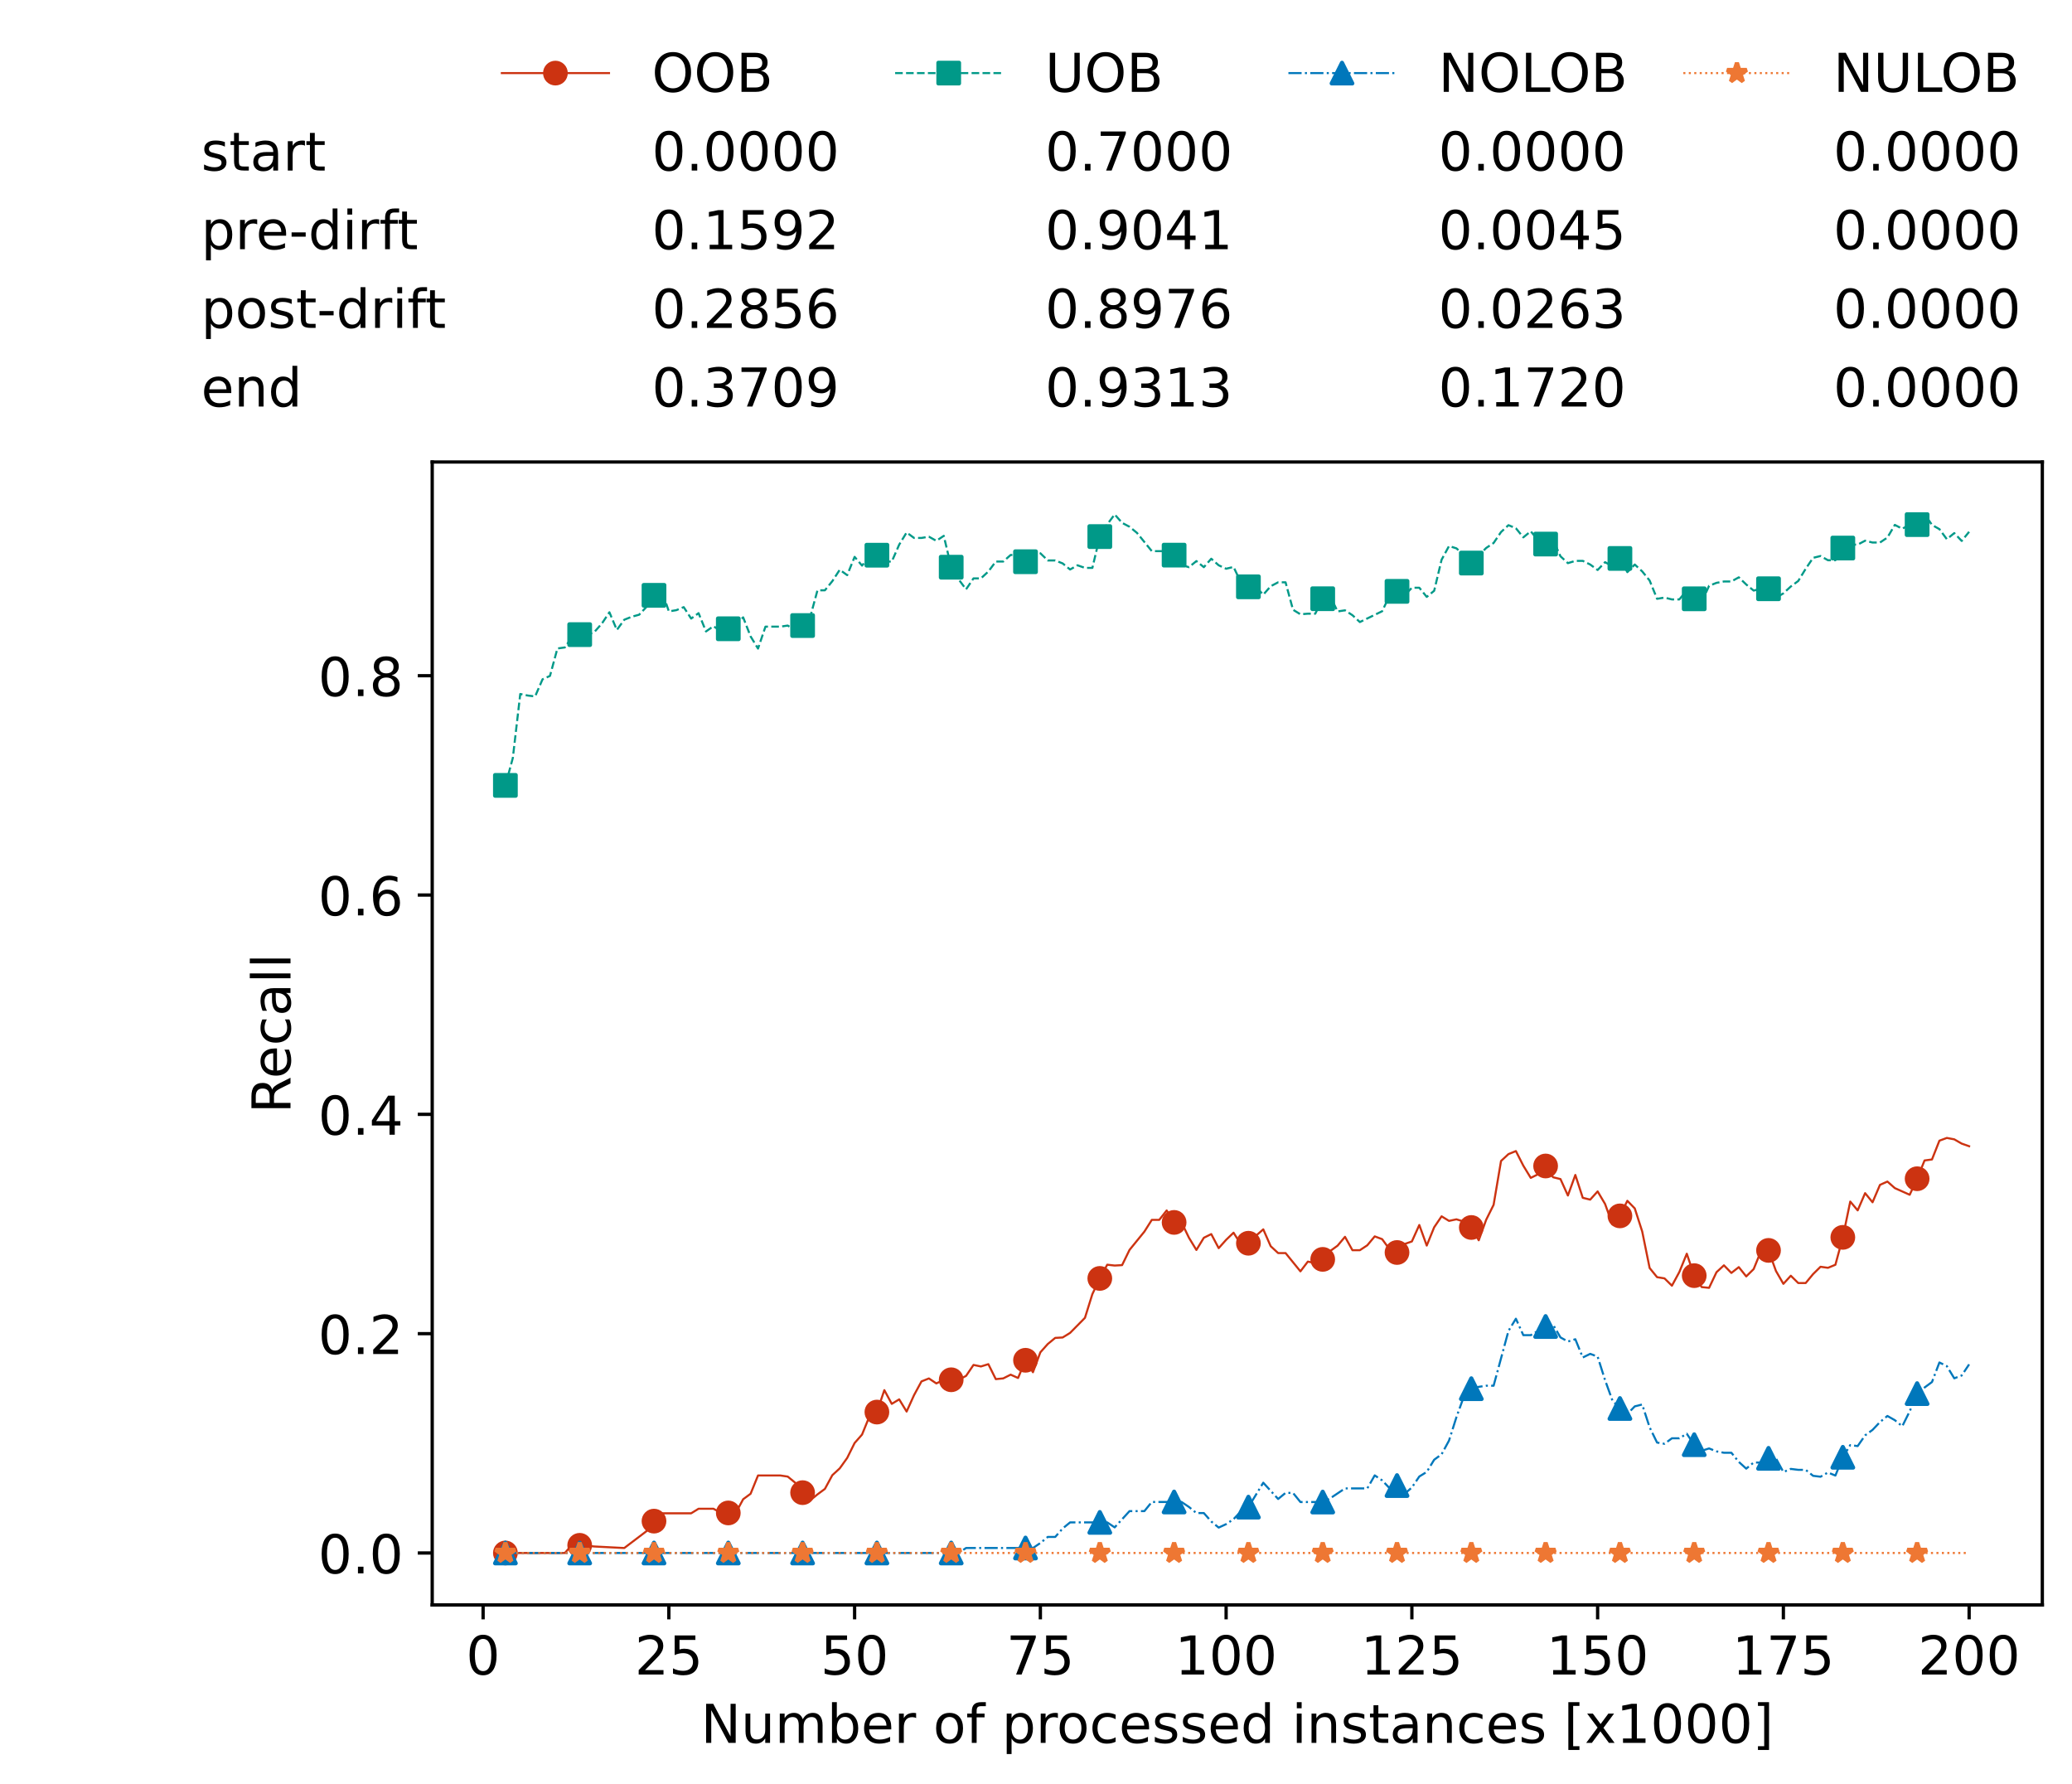 <?xml version="1.0" encoding="utf-8" standalone="no"?>
<!DOCTYPE svg PUBLIC "-//W3C//DTD SVG 1.1//EN"
  "http://www.w3.org/Graphics/SVG/1.1/DTD/svg11.dtd">
<!-- Created with matplotlib (https://matplotlib.org/) -->
<svg height="432.615pt" version="1.1" viewBox="0 0 502.65 432.615" width="502.65pt" xmlns="http://www.w3.org/2000/svg" xmlns:xlink="http://www.w3.org/1999/xlink">
 <defs>
  <style type="text/css">*{stroke-linecap:butt;stroke-linejoin:round;}</style>
 </defs>
 <g id="figure_1">
  <g id="patch_1">
   <path d="M 0 432.615 
L 502.65 432.615 
L 502.65 0 
L 0 0 
z
" style="fill:#ffffff;"/>
  </g>
  <g id="axes_1">
   <g id="patch_2">
    <path d="M 104.85 389.252 
L 495.45 389.252 
L 495.45 112.052 
L 104.85 112.052 
z
" style="fill:#ffffff;"/>
   </g>
   <g id="matplotlib.axis_1">
    <g id="xtick_1">
     <g id="line2d_1">
      <defs>
       <path d="M 0 0 
L 0 3.5 
" id="m5daba8af3d" style="stroke:#000000;stroke-width:0.8;"/>
      </defs>
      <g>
       <use style="stroke:#000000;stroke-width:0.8;" x="117.197" xlink:href="#m5daba8af3d" y="389.252"/>
      </g>
     </g>
     <g id="text_1">
      <!-- 0 -->
      <g transform="translate(113.061 406.13)scale(0.13 -0.13)">
       <defs>
        <path d="M 31.781 66.406 
Q 24.172 66.406 20.328 58.906 
Q 16.5 51.422 16.5 36.375 
Q 16.5 21.391 20.328 13.891 
Q 24.172 6.391 31.781 6.391 
Q 39.453 6.391 43.281 13.891 
Q 47.125 21.391 47.125 36.375 
Q 47.125 51.422 43.281 58.906 
Q 39.453 66.406 31.781 66.406 
z
M 31.781 74.219 
Q 44.047 74.219 50.516 64.516 
Q 56.984 54.828 56.984 36.375 
Q 56.984 17.969 50.516 8.266 
Q 44.047 -1.422 31.781 -1.422 
Q 19.531 -1.422 13.062 8.266 
Q 6.594 17.969 6.594 36.375 
Q 6.594 54.828 13.062 64.516 
Q 19.531 74.219 31.781 74.219 
z
" id="DejaVuSans-48"/>
       </defs>
       <use xlink:href="#DejaVuSans-48"/>
      </g>
     </g>
    </g>
    <g id="xtick_2">
     <g id="line2d_2">
      <g>
       <use style="stroke:#000000;stroke-width:0.8;" x="162.259" xlink:href="#m5daba8af3d" y="389.252"/>
      </g>
     </g>
     <g id="text_2">
      <!-- 25 -->
      <g transform="translate(153.988 406.13)scale(0.13 -0.13)">
       <defs>
        <path d="M 19.188 8.297 
L 53.609 8.297 
L 53.609 0 
L 7.328 0 
L 7.328 8.297 
Q 12.938 14.109 22.625 23.891 
Q 32.328 33.688 34.812 36.531 
Q 39.547 41.844 41.422 45.531 
Q 43.312 49.219 43.312 52.781 
Q 43.312 58.594 39.234 62.25 
Q 35.156 65.922 28.609 65.922 
Q 23.969 65.922 18.812 64.312 
Q 13.672 62.703 7.812 59.422 
L 7.812 69.391 
Q 13.766 71.781 18.938 73 
Q 24.125 74.219 28.422 74.219 
Q 39.75 74.219 46.484 68.547 
Q 53.219 62.891 53.219 53.422 
Q 53.219 48.922 51.531 44.891 
Q 49.859 40.875 45.406 35.406 
Q 44.188 33.984 37.641 27.219 
Q 31.109 20.453 19.188 8.297 
z
" id="DejaVuSans-50"/>
        <path d="M 10.797 72.906 
L 49.516 72.906 
L 49.516 64.594 
L 19.828 64.594 
L 19.828 46.734 
Q 21.969 47.469 24.109 47.828 
Q 26.266 48.188 28.422 48.188 
Q 40.625 48.188 47.75 41.5 
Q 54.891 34.812 54.891 23.391 
Q 54.891 11.625 47.562 5.094 
Q 40.234 -1.422 26.906 -1.422 
Q 22.312 -1.422 17.547 -0.641 
Q 12.797 0.141 7.719 1.703 
L 7.719 11.625 
Q 12.109 9.234 16.797 8.062 
Q 21.484 6.891 26.703 6.891 
Q 35.156 6.891 40.078 11.328 
Q 45.016 15.766 45.016 23.391 
Q 45.016 31 40.078 35.438 
Q 35.156 39.891 26.703 39.891 
Q 22.75 39.891 18.812 39.016 
Q 14.891 38.141 10.797 36.281 
z
" id="DejaVuSans-53"/>
       </defs>
       <use xlink:href="#DejaVuSans-50"/>
       <use x="63.623" xlink:href="#DejaVuSans-53"/>
      </g>
     </g>
    </g>
    <g id="xtick_3">
     <g id="line2d_3">
      <g>
       <use style="stroke:#000000;stroke-width:0.8;" x="207.322" xlink:href="#m5daba8af3d" y="389.252"/>
      </g>
     </g>
     <g id="text_3">
      <!-- 50 -->
      <g transform="translate(199.05 406.13)scale(0.13 -0.13)">
       <use xlink:href="#DejaVuSans-53"/>
       <use x="63.623" xlink:href="#DejaVuSans-48"/>
      </g>
     </g>
    </g>
    <g id="xtick_4">
     <g id="line2d_4">
      <g>
       <use style="stroke:#000000;stroke-width:0.8;" x="252.384" xlink:href="#m5daba8af3d" y="389.252"/>
      </g>
     </g>
     <g id="text_4">
      <!-- 75 -->
      <g transform="translate(244.113 406.13)scale(0.13 -0.13)">
       <defs>
        <path d="M 8.203 72.906 
L 55.078 72.906 
L 55.078 68.703 
L 28.609 0 
L 18.312 0 
L 43.219 64.594 
L 8.203 64.594 
z
" id="DejaVuSans-55"/>
       </defs>
       <use xlink:href="#DejaVuSans-55"/>
       <use x="63.623" xlink:href="#DejaVuSans-53"/>
      </g>
     </g>
    </g>
    <g id="xtick_5">
     <g id="line2d_5">
      <g>
       <use style="stroke:#000000;stroke-width:0.8;" x="297.446" xlink:href="#m5daba8af3d" y="389.252"/>
      </g>
     </g>
     <g id="text_5">
      <!-- 100 -->
      <g transform="translate(285.039 406.13)scale(0.13 -0.13)">
       <defs>
        <path d="M 12.406 8.297 
L 28.516 8.297 
L 28.516 63.922 
L 10.984 60.406 
L 10.984 69.391 
L 28.422 72.906 
L 38.281 72.906 
L 38.281 8.297 
L 54.391 8.297 
L 54.391 0 
L 12.406 0 
z
" id="DejaVuSans-49"/>
       </defs>
       <use xlink:href="#DejaVuSans-49"/>
       <use x="63.623" xlink:href="#DejaVuSans-48"/>
       <use x="127.246" xlink:href="#DejaVuSans-48"/>
      </g>
     </g>
    </g>
    <g id="xtick_6">
     <g id="line2d_6">
      <g>
       <use style="stroke:#000000;stroke-width:0.8;" x="342.509" xlink:href="#m5daba8af3d" y="389.252"/>
      </g>
     </g>
     <g id="text_6">
      <!-- 125 -->
      <g transform="translate(330.102 406.13)scale(0.13 -0.13)">
       <use xlink:href="#DejaVuSans-49"/>
       <use x="63.623" xlink:href="#DejaVuSans-50"/>
       <use x="127.246" xlink:href="#DejaVuSans-53"/>
      </g>
     </g>
    </g>
    <g id="xtick_7">
     <g id="line2d_7">
      <g>
       <use style="stroke:#000000;stroke-width:0.8;" x="387.571" xlink:href="#m5daba8af3d" y="389.252"/>
      </g>
     </g>
     <g id="text_7">
      <!-- 150 -->
      <g transform="translate(375.164 406.13)scale(0.13 -0.13)">
       <use xlink:href="#DejaVuSans-49"/>
       <use x="63.623" xlink:href="#DejaVuSans-53"/>
       <use x="127.246" xlink:href="#DejaVuSans-48"/>
      </g>
     </g>
    </g>
    <g id="xtick_8">
     <g id="line2d_8">
      <g>
       <use style="stroke:#000000;stroke-width:0.8;" x="432.633" xlink:href="#m5daba8af3d" y="389.252"/>
      </g>
     </g>
     <g id="text_8">
      <!-- 175 -->
      <g transform="translate(420.226 406.13)scale(0.13 -0.13)">
       <use xlink:href="#DejaVuSans-49"/>
       <use x="63.623" xlink:href="#DejaVuSans-55"/>
       <use x="127.246" xlink:href="#DejaVuSans-53"/>
      </g>
     </g>
    </g>
    <g id="xtick_9">
     <g id="line2d_9">
      <g>
       <use style="stroke:#000000;stroke-width:0.8;" x="477.695" xlink:href="#m5daba8af3d" y="389.252"/>
      </g>
     </g>
     <g id="text_9">
      <!-- 200 -->
      <g transform="translate(465.289 406.13)scale(0.13 -0.13)">
       <use xlink:href="#DejaVuSans-50"/>
       <use x="63.623" xlink:href="#DejaVuSans-48"/>
       <use x="127.246" xlink:href="#DejaVuSans-48"/>
      </g>
     </g>
    </g>
    <g id="text_10">
     <!-- Number of processed instances [x1000] -->
     <g transform="translate(170.025 422.711)scale(0.13 -0.13)">
      <defs>
       <path d="M 9.812 72.906 
L 23.094 72.906 
L 55.422 11.922 
L 55.422 72.906 
L 64.984 72.906 
L 64.984 0 
L 51.703 0 
L 19.391 60.984 
L 19.391 0 
L 9.812 0 
z
" id="DejaVuSans-78"/>
       <path d="M 8.5 21.578 
L 8.5 54.688 
L 17.484 54.688 
L 17.484 21.922 
Q 17.484 14.156 20.5 10.266 
Q 23.531 6.391 29.594 6.391 
Q 36.859 6.391 41.078 11.031 
Q 45.312 15.672 45.312 23.688 
L 45.312 54.688 
L 54.297 54.688 
L 54.297 0 
L 45.312 0 
L 45.312 8.406 
Q 42.047 3.422 37.719 1 
Q 33.406 -1.422 27.688 -1.422 
Q 18.266 -1.422 13.375 4.438 
Q 8.5 10.297 8.5 21.578 
z
M 31.109 56 
z
" id="DejaVuSans-117"/>
       <path d="M 52 44.188 
Q 55.375 50.25 60.062 53.125 
Q 64.75 56 71.094 56 
Q 79.641 56 84.281 50.016 
Q 88.922 44.047 88.922 33.016 
L 88.922 0 
L 79.891 0 
L 79.891 32.719 
Q 79.891 40.578 77.094 44.375 
Q 74.312 48.188 68.609 48.188 
Q 61.625 48.188 57.562 43.547 
Q 53.516 38.922 53.516 30.906 
L 53.516 0 
L 44.484 0 
L 44.484 32.719 
Q 44.484 40.625 41.703 44.406 
Q 38.922 48.188 33.109 48.188 
Q 26.219 48.188 22.156 43.531 
Q 18.109 38.875 18.109 30.906 
L 18.109 0 
L 9.078 0 
L 9.078 54.688 
L 18.109 54.688 
L 18.109 46.188 
Q 21.188 51.219 25.484 53.609 
Q 29.781 56 35.688 56 
Q 41.656 56 45.828 52.969 
Q 50 49.953 52 44.188 
z
" id="DejaVuSans-109"/>
       <path d="M 48.688 27.297 
Q 48.688 37.203 44.609 42.844 
Q 40.531 48.484 33.406 48.484 
Q 26.266 48.484 22.188 42.844 
Q 18.109 37.203 18.109 27.297 
Q 18.109 17.391 22.188 11.75 
Q 26.266 6.109 33.406 6.109 
Q 40.531 6.109 44.609 11.75 
Q 48.688 17.391 48.688 27.297 
z
M 18.109 46.391 
Q 20.953 51.266 25.266 53.625 
Q 29.594 56 35.594 56 
Q 45.562 56 51.781 48.094 
Q 58.016 40.188 58.016 27.297 
Q 58.016 14.406 51.781 6.484 
Q 45.562 -1.422 35.594 -1.422 
Q 29.594 -1.422 25.266 0.953 
Q 20.953 3.328 18.109 8.203 
L 18.109 0 
L 9.078 0 
L 9.078 75.984 
L 18.109 75.984 
z
" id="DejaVuSans-98"/>
       <path d="M 56.203 29.594 
L 56.203 25.203 
L 14.891 25.203 
Q 15.484 15.922 20.484 11.062 
Q 25.484 6.203 34.422 6.203 
Q 39.594 6.203 44.453 7.469 
Q 49.312 8.734 54.109 11.281 
L 54.109 2.781 
Q 49.266 0.734 44.188 -0.344 
Q 39.109 -1.422 33.891 -1.422 
Q 20.797 -1.422 13.156 6.188 
Q 5.516 13.812 5.516 26.812 
Q 5.516 40.234 12.766 48.109 
Q 20.016 56 32.328 56 
Q 43.359 56 49.781 48.891 
Q 56.203 41.797 56.203 29.594 
z
M 47.219 32.234 
Q 47.125 39.594 43.094 43.984 
Q 39.062 48.391 32.422 48.391 
Q 24.906 48.391 20.391 44.141 
Q 15.875 39.891 15.188 32.172 
z
" id="DejaVuSans-101"/>
       <path d="M 41.109 46.297 
Q 39.594 47.172 37.812 47.578 
Q 36.031 48 33.891 48 
Q 26.266 48 22.188 43.047 
Q 18.109 38.094 18.109 28.812 
L 18.109 0 
L 9.078 0 
L 9.078 54.688 
L 18.109 54.688 
L 18.109 46.188 
Q 20.953 51.172 25.484 53.578 
Q 30.031 56 36.531 56 
Q 37.453 56 38.578 55.875 
Q 39.703 55.766 41.062 55.516 
z
" id="DejaVuSans-114"/>
       <path id="DejaVuSans-32"/>
       <path d="M 30.609 48.391 
Q 23.391 48.391 19.188 42.75 
Q 14.984 37.109 14.984 27.297 
Q 14.984 17.484 19.156 11.844 
Q 23.344 6.203 30.609 6.203 
Q 37.797 6.203 41.984 11.859 
Q 46.188 17.531 46.188 27.297 
Q 46.188 37.016 41.984 42.703 
Q 37.797 48.391 30.609 48.391 
z
M 30.609 56 
Q 42.328 56 49.016 48.375 
Q 55.719 40.766 55.719 27.297 
Q 55.719 13.875 49.016 6.219 
Q 42.328 -1.422 30.609 -1.422 
Q 18.844 -1.422 12.172 6.219 
Q 5.516 13.875 5.516 27.297 
Q 5.516 40.766 12.172 48.375 
Q 18.844 56 30.609 56 
z
" id="DejaVuSans-111"/>
       <path d="M 37.109 75.984 
L 37.109 68.5 
L 28.516 68.5 
Q 23.688 68.5 21.797 66.547 
Q 19.922 64.594 19.922 59.516 
L 19.922 54.688 
L 34.719 54.688 
L 34.719 47.703 
L 19.922 47.703 
L 19.922 0 
L 10.891 0 
L 10.891 47.703 
L 2.297 47.703 
L 2.297 54.688 
L 10.891 54.688 
L 10.891 58.5 
Q 10.891 67.625 15.141 71.797 
Q 19.391 75.984 28.609 75.984 
z
" id="DejaVuSans-102"/>
       <path d="M 18.109 8.203 
L 18.109 -20.797 
L 9.078 -20.797 
L 9.078 54.688 
L 18.109 54.688 
L 18.109 46.391 
Q 20.953 51.266 25.266 53.625 
Q 29.594 56 35.594 56 
Q 45.562 56 51.781 48.094 
Q 58.016 40.188 58.016 27.297 
Q 58.016 14.406 51.781 6.484 
Q 45.562 -1.422 35.594 -1.422 
Q 29.594 -1.422 25.266 0.953 
Q 20.953 3.328 18.109 8.203 
z
M 48.688 27.297 
Q 48.688 37.203 44.609 42.844 
Q 40.531 48.484 33.406 48.484 
Q 26.266 48.484 22.188 42.844 
Q 18.109 37.203 18.109 27.297 
Q 18.109 17.391 22.188 11.75 
Q 26.266 6.109 33.406 6.109 
Q 40.531 6.109 44.609 11.75 
Q 48.688 17.391 48.688 27.297 
z
" id="DejaVuSans-112"/>
       <path d="M 48.781 52.594 
L 48.781 44.188 
Q 44.969 46.297 41.141 47.344 
Q 37.312 48.391 33.406 48.391 
Q 24.656 48.391 19.812 42.844 
Q 14.984 37.312 14.984 27.297 
Q 14.984 17.281 19.812 11.734 
Q 24.656 6.203 33.406 6.203 
Q 37.312 6.203 41.141 7.25 
Q 44.969 8.297 48.781 10.406 
L 48.781 2.094 
Q 45.016 0.344 40.984 -0.531 
Q 36.969 -1.422 32.422 -1.422 
Q 20.062 -1.422 12.781 6.344 
Q 5.516 14.109 5.516 27.297 
Q 5.516 40.672 12.859 48.328 
Q 20.219 56 33.016 56 
Q 37.156 56 41.109 55.141 
Q 45.062 54.297 48.781 52.594 
z
" id="DejaVuSans-99"/>
       <path d="M 44.281 53.078 
L 44.281 44.578 
Q 40.484 46.531 36.375 47.5 
Q 32.281 48.484 27.875 48.484 
Q 21.188 48.484 17.844 46.438 
Q 14.5 44.391 14.5 40.281 
Q 14.5 37.156 16.891 35.375 
Q 19.281 33.594 26.516 31.984 
L 29.594 31.297 
Q 39.156 29.25 43.188 25.516 
Q 47.219 21.781 47.219 15.094 
Q 47.219 7.469 41.188 3.016 
Q 35.156 -1.422 24.609 -1.422 
Q 20.219 -1.422 15.453 -0.562 
Q 10.688 0.297 5.422 2 
L 5.422 11.281 
Q 10.406 8.688 15.234 7.391 
Q 20.062 6.109 24.812 6.109 
Q 31.156 6.109 34.562 8.281 
Q 37.984 10.453 37.984 14.406 
Q 37.984 18.062 35.516 20.016 
Q 33.062 21.969 24.703 23.781 
L 21.578 24.516 
Q 13.234 26.266 9.516 29.906 
Q 5.812 33.547 5.812 39.891 
Q 5.812 47.609 11.281 51.797 
Q 16.75 56 26.812 56 
Q 31.781 56 36.172 55.266 
Q 40.578 54.547 44.281 53.078 
z
" id="DejaVuSans-115"/>
       <path d="M 45.406 46.391 
L 45.406 75.984 
L 54.391 75.984 
L 54.391 0 
L 45.406 0 
L 45.406 8.203 
Q 42.578 3.328 38.25 0.953 
Q 33.938 -1.422 27.875 -1.422 
Q 17.969 -1.422 11.734 6.484 
Q 5.516 14.406 5.516 27.297 
Q 5.516 40.188 11.734 48.094 
Q 17.969 56 27.875 56 
Q 33.938 56 38.25 53.625 
Q 42.578 51.266 45.406 46.391 
z
M 14.797 27.297 
Q 14.797 17.391 18.875 11.75 
Q 22.953 6.109 30.078 6.109 
Q 37.203 6.109 41.297 11.75 
Q 45.406 17.391 45.406 27.297 
Q 45.406 37.203 41.297 42.844 
Q 37.203 48.484 30.078 48.484 
Q 22.953 48.484 18.875 42.844 
Q 14.797 37.203 14.797 27.297 
z
" id="DejaVuSans-100"/>
       <path d="M 9.422 54.688 
L 18.406 54.688 
L 18.406 0 
L 9.422 0 
z
M 9.422 75.984 
L 18.406 75.984 
L 18.406 64.594 
L 9.422 64.594 
z
" id="DejaVuSans-105"/>
       <path d="M 54.891 33.016 
L 54.891 0 
L 45.906 0 
L 45.906 32.719 
Q 45.906 40.484 42.875 44.328 
Q 39.844 48.188 33.797 48.188 
Q 26.516 48.188 22.312 43.547 
Q 18.109 38.922 18.109 30.906 
L 18.109 0 
L 9.078 0 
L 9.078 54.688 
L 18.109 54.688 
L 18.109 46.188 
Q 21.344 51.125 25.703 53.562 
Q 30.078 56 35.797 56 
Q 45.219 56 50.047 50.172 
Q 54.891 44.344 54.891 33.016 
z
" id="DejaVuSans-110"/>
       <path d="M 18.312 70.219 
L 18.312 54.688 
L 36.812 54.688 
L 36.812 47.703 
L 18.312 47.703 
L 18.312 18.016 
Q 18.312 11.328 20.141 9.422 
Q 21.969 7.516 27.594 7.516 
L 36.812 7.516 
L 36.812 0 
L 27.594 0 
Q 17.188 0 13.234 3.875 
Q 9.281 7.766 9.281 18.016 
L 9.281 47.703 
L 2.688 47.703 
L 2.688 54.688 
L 9.281 54.688 
L 9.281 70.219 
z
" id="DejaVuSans-116"/>
       <path d="M 34.281 27.484 
Q 23.391 27.484 19.188 25 
Q 14.984 22.516 14.984 16.5 
Q 14.984 11.719 18.141 8.906 
Q 21.297 6.109 26.703 6.109 
Q 34.188 6.109 38.703 11.406 
Q 43.219 16.703 43.219 25.484 
L 43.219 27.484 
z
M 52.203 31.203 
L 52.203 0 
L 43.219 0 
L 43.219 8.297 
Q 40.141 3.328 35.547 0.953 
Q 30.953 -1.422 24.312 -1.422 
Q 15.922 -1.422 10.953 3.297 
Q 6 8.016 6 15.922 
Q 6 25.141 12.172 29.828 
Q 18.359 34.516 30.609 34.516 
L 43.219 34.516 
L 43.219 35.406 
Q 43.219 41.609 39.141 45 
Q 35.062 48.391 27.688 48.391 
Q 23 48.391 18.547 47.266 
Q 14.109 46.141 10.016 43.891 
L 10.016 52.203 
Q 14.938 54.109 19.578 55.047 
Q 24.219 56 28.609 56 
Q 40.484 56 46.344 49.844 
Q 52.203 43.703 52.203 31.203 
z
" id="DejaVuSans-97"/>
       <path d="M 8.594 75.984 
L 29.297 75.984 
L 29.297 69 
L 17.578 69 
L 17.578 -6.203 
L 29.297 -6.203 
L 29.297 -13.188 
L 8.594 -13.188 
z
" id="DejaVuSans-91"/>
       <path d="M 54.891 54.688 
L 35.109 28.078 
L 55.906 0 
L 45.312 0 
L 29.391 21.484 
L 13.484 0 
L 2.875 0 
L 24.125 28.609 
L 4.688 54.688 
L 15.281 54.688 
L 29.781 35.203 
L 44.281 54.688 
z
" id="DejaVuSans-120"/>
       <path d="M 30.422 75.984 
L 30.422 -13.188 
L 9.719 -13.188 
L 9.719 -6.203 
L 21.391 -6.203 
L 21.391 69 
L 9.719 69 
L 9.719 75.984 
z
" id="DejaVuSans-93"/>
      </defs>
      <use xlink:href="#DejaVuSans-78"/>
      <use x="74.805" xlink:href="#DejaVuSans-117"/>
      <use x="138.184" xlink:href="#DejaVuSans-109"/>
      <use x="235.596" xlink:href="#DejaVuSans-98"/>
      <use x="299.072" xlink:href="#DejaVuSans-101"/>
      <use x="360.596" xlink:href="#DejaVuSans-114"/>
      <use x="401.709" xlink:href="#DejaVuSans-32"/>
      <use x="433.496" xlink:href="#DejaVuSans-111"/>
      <use x="494.678" xlink:href="#DejaVuSans-102"/>
      <use x="529.883" xlink:href="#DejaVuSans-32"/>
      <use x="561.67" xlink:href="#DejaVuSans-112"/>
      <use x="625.146" xlink:href="#DejaVuSans-114"/>
      <use x="664.01" xlink:href="#DejaVuSans-111"/>
      <use x="725.191" xlink:href="#DejaVuSans-99"/>
      <use x="780.172" xlink:href="#DejaVuSans-101"/>
      <use x="841.695" xlink:href="#DejaVuSans-115"/>
      <use x="893.795" xlink:href="#DejaVuSans-115"/>
      <use x="945.895" xlink:href="#DejaVuSans-101"/>
      <use x="1007.418" xlink:href="#DejaVuSans-100"/>
      <use x="1070.895" xlink:href="#DejaVuSans-32"/>
      <use x="1102.682" xlink:href="#DejaVuSans-105"/>
      <use x="1130.465" xlink:href="#DejaVuSans-110"/>
      <use x="1193.844" xlink:href="#DejaVuSans-115"/>
      <use x="1245.943" xlink:href="#DejaVuSans-116"/>
      <use x="1285.152" xlink:href="#DejaVuSans-97"/>
      <use x="1346.432" xlink:href="#DejaVuSans-110"/>
      <use x="1409.811" xlink:href="#DejaVuSans-99"/>
      <use x="1464.791" xlink:href="#DejaVuSans-101"/>
      <use x="1526.314" xlink:href="#DejaVuSans-115"/>
      <use x="1578.414" xlink:href="#DejaVuSans-32"/>
      <use x="1610.201" xlink:href="#DejaVuSans-91"/>
      <use x="1649.215" xlink:href="#DejaVuSans-120"/>
      <use x="1708.395" xlink:href="#DejaVuSans-49"/>
      <use x="1772.018" xlink:href="#DejaVuSans-48"/>
      <use x="1835.641" xlink:href="#DejaVuSans-48"/>
      <use x="1899.264" xlink:href="#DejaVuSans-48"/>
      <use x="1962.887" xlink:href="#DejaVuSans-93"/>
     </g>
    </g>
   </g>
   <g id="matplotlib.axis_2">
    <g id="ytick_1">
     <g id="line2d_10">
      <defs>
       <path d="M 0 0 
L -3.5 0 
" id="m9bc85b9629" style="stroke:#000000;stroke-width:0.8;"/>
      </defs>
      <g>
       <use style="stroke:#000000;stroke-width:0.8;" x="104.85" xlink:href="#m9bc85b9629" y="376.652"/>
      </g>
     </g>
     <g id="text_11">
      <!-- 0.0 -->
      <g transform="translate(77.176 381.591)scale(0.13 -0.13)">
       <defs>
        <path d="M 10.688 12.406 
L 21 12.406 
L 21 0 
L 10.688 0 
z
" id="DejaVuSans-46"/>
       </defs>
       <use xlink:href="#DejaVuSans-48"/>
       <use x="63.623" xlink:href="#DejaVuSans-46"/>
       <use x="95.41" xlink:href="#DejaVuSans-48"/>
      </g>
     </g>
    </g>
    <g id="ytick_2">
     <g id="line2d_11">
      <g>
       <use style="stroke:#000000;stroke-width:0.8;" x="104.85" xlink:href="#m9bc85b9629" y="323.46"/>
      </g>
     </g>
     <g id="text_12">
      <!-- 0.2 -->
      <g transform="translate(77.176 328.399)scale(0.13 -0.13)">
       <use xlink:href="#DejaVuSans-48"/>
       <use x="63.623" xlink:href="#DejaVuSans-46"/>
       <use x="95.41" xlink:href="#DejaVuSans-50"/>
      </g>
     </g>
    </g>
    <g id="ytick_3">
     <g id="line2d_12">
      <g>
       <use style="stroke:#000000;stroke-width:0.8;" x="104.85" xlink:href="#m9bc85b9629" y="270.269"/>
      </g>
     </g>
     <g id="text_13">
      <!-- 0.4 -->
      <g transform="translate(77.176 275.208)scale(0.13 -0.13)">
       <defs>
        <path d="M 37.797 64.312 
L 12.891 25.391 
L 37.797 25.391 
z
M 35.203 72.906 
L 47.609 72.906 
L 47.609 25.391 
L 58.016 25.391 
L 58.016 17.188 
L 47.609 17.188 
L 47.609 0 
L 37.797 0 
L 37.797 17.188 
L 4.891 17.188 
L 4.891 26.703 
z
" id="DejaVuSans-52"/>
       </defs>
       <use xlink:href="#DejaVuSans-48"/>
       <use x="63.623" xlink:href="#DejaVuSans-46"/>
       <use x="95.41" xlink:href="#DejaVuSans-52"/>
      </g>
     </g>
    </g>
    <g id="ytick_4">
     <g id="line2d_13">
      <g>
       <use style="stroke:#000000;stroke-width:0.8;" x="104.85" xlink:href="#m9bc85b9629" y="217.077"/>
      </g>
     </g>
     <g id="text_14">
      <!-- 0.6 -->
      <g transform="translate(77.176 222.016)scale(0.13 -0.13)">
       <defs>
        <path d="M 33.016 40.375 
Q 26.375 40.375 22.484 35.828 
Q 18.609 31.297 18.609 23.391 
Q 18.609 15.531 22.484 10.953 
Q 26.375 6.391 33.016 6.391 
Q 39.656 6.391 43.531 10.953 
Q 47.406 15.531 47.406 23.391 
Q 47.406 31.297 43.531 35.828 
Q 39.656 40.375 33.016 40.375 
z
M 52.594 71.297 
L 52.594 62.312 
Q 48.875 64.062 45.094 64.984 
Q 41.312 65.922 37.594 65.922 
Q 27.828 65.922 22.672 59.328 
Q 17.531 52.734 16.797 39.406 
Q 19.672 43.656 24.016 45.922 
Q 28.375 48.188 33.594 48.188 
Q 44.578 48.188 50.953 41.516 
Q 57.328 34.859 57.328 23.391 
Q 57.328 12.156 50.688 5.359 
Q 44.047 -1.422 33.016 -1.422 
Q 20.359 -1.422 13.672 8.266 
Q 6.984 17.969 6.984 36.375 
Q 6.984 53.656 15.188 63.938 
Q 23.391 74.219 37.203 74.219 
Q 40.922 74.219 44.703 73.484 
Q 48.484 72.75 52.594 71.297 
z
" id="DejaVuSans-54"/>
       </defs>
       <use xlink:href="#DejaVuSans-48"/>
       <use x="63.623" xlink:href="#DejaVuSans-46"/>
       <use x="95.41" xlink:href="#DejaVuSans-54"/>
      </g>
     </g>
    </g>
    <g id="ytick_5">
     <g id="line2d_14">
      <g>
       <use style="stroke:#000000;stroke-width:0.8;" x="104.85" xlink:href="#m9bc85b9629" y="163.885"/>
      </g>
     </g>
     <g id="text_15">
      <!-- 0.8 -->
      <g transform="translate(77.176 168.824)scale(0.13 -0.13)">
       <defs>
        <path d="M 31.781 34.625 
Q 24.75 34.625 20.719 30.859 
Q 16.703 27.094 16.703 20.516 
Q 16.703 13.922 20.719 10.156 
Q 24.75 6.391 31.781 6.391 
Q 38.812 6.391 42.859 10.172 
Q 46.922 13.969 46.922 20.516 
Q 46.922 27.094 42.891 30.859 
Q 38.875 34.625 31.781 34.625 
z
M 21.922 38.812 
Q 15.578 40.375 12.031 44.719 
Q 8.5 49.078 8.5 55.328 
Q 8.5 64.062 14.719 69.141 
Q 20.953 74.219 31.781 74.219 
Q 42.672 74.219 48.875 69.141 
Q 55.078 64.062 55.078 55.328 
Q 55.078 49.078 51.531 44.719 
Q 48 40.375 41.703 38.812 
Q 48.828 37.156 52.797 32.312 
Q 56.781 27.484 56.781 20.516 
Q 56.781 9.906 50.312 4.234 
Q 43.844 -1.422 31.781 -1.422 
Q 19.734 -1.422 13.25 4.234 
Q 6.781 9.906 6.781 20.516 
Q 6.781 27.484 10.781 32.312 
Q 14.797 37.156 21.922 38.812 
z
M 18.312 54.391 
Q 18.312 48.734 21.844 45.562 
Q 25.391 42.391 31.781 42.391 
Q 38.141 42.391 41.719 45.562 
Q 45.312 48.734 45.312 54.391 
Q 45.312 60.062 41.719 63.234 
Q 38.141 66.406 31.781 66.406 
Q 25.391 66.406 21.844 63.234 
Q 18.312 60.062 18.312 54.391 
z
" id="DejaVuSans-56"/>
       </defs>
       <use xlink:href="#DejaVuSans-48"/>
       <use x="63.623" xlink:href="#DejaVuSans-46"/>
       <use x="95.41" xlink:href="#DejaVuSans-56"/>
      </g>
     </g>
    </g>
    <g id="text_16">
     <!-- Recall -->
     <g transform="translate(70.472 270.044)rotate(-90)scale(0.13 -0.13)">
      <defs>
       <path d="M 44.391 34.188 
Q 47.562 33.109 50.562 29.594 
Q 53.562 26.078 56.594 19.922 
L 66.609 0 
L 56 0 
L 46.688 18.703 
Q 43.062 26.031 39.672 28.422 
Q 36.281 30.812 30.422 30.812 
L 19.672 30.812 
L 19.672 0 
L 9.812 0 
L 9.812 72.906 
L 32.078 72.906 
Q 44.578 72.906 50.734 67.672 
Q 56.891 62.453 56.891 51.906 
Q 56.891 45.016 53.688 40.469 
Q 50.484 35.938 44.391 34.188 
z
M 19.672 64.797 
L 19.672 38.922 
L 32.078 38.922 
Q 39.203 38.922 42.844 42.219 
Q 46.484 45.516 46.484 51.906 
Q 46.484 58.297 42.844 61.547 
Q 39.203 64.797 32.078 64.797 
z
" id="DejaVuSans-82"/>
       <path d="M 9.422 75.984 
L 18.406 75.984 
L 18.406 0 
L 9.422 0 
z
" id="DejaVuSans-108"/>
      </defs>
      <use xlink:href="#DejaVuSans-82"/>
      <use x="64.982" xlink:href="#DejaVuSans-101"/>
      <use x="126.506" xlink:href="#DejaVuSans-99"/>
      <use x="181.486" xlink:href="#DejaVuSans-97"/>
      <use x="242.766" xlink:href="#DejaVuSans-108"/>
      <use x="270.549" xlink:href="#DejaVuSans-108"/>
     </g>
    </g>
   </g>
   <g id="line2d_15"/>
   <g id="line2d_16"/>
   <g id="line2d_17"/>
   <g id="line2d_18"/>
   <g id="line2d_19"/>
   <g id="line2d_20">
    <path clip-path="url(#p809a31e795)" d="M 122.605 376.652 
L 137.024 376.652 
L 138.827 374.606 
L 144.234 375.078 
L 151.444 375.448 
L 156.852 371.344 
L 158.654 368.926 
L 160.457 367.027 
L 167.667 367.027 
L 169.469 365.918 
L 173.074 365.918 
L 174.877 366.941 
L 178.482 366.941 
L 180.284 363.617 
L 182.087 362.287 
L 183.889 357.854 
L 189.297 357.854 
L 191.099 358.123 
L 192.902 359.601 
L 194.704 362.018 
L 196.507 363.918 
L 198.309 362.441 
L 200.112 361.111 
L 201.914 357.786 
L 203.717 356.124 
L 205.519 353.605 
L 207.322 349.979 
L 209.124 347.933 
L 210.927 343.5 
L 212.729 342.477 
L 214.532 337.158 
L 216.334 340.483 
L 218.137 339.395 
L 219.939 342.35 
L 221.742 338.36 
L 223.544 335.036 
L 225.347 334.32 
L 227.149 335.529 
L 228.952 334.642 
L 232.557 334.642 
L 234.359 333.702 
L 236.162 331.042 
L 237.964 331.412 
L 239.767 330.858 
L 241.569 334.484 
L 243.372 334.312 
L 245.174 333.402 
L 246.976 334.208 
L 248.779 329.912 
L 250.581 332.814 
L 252.384 327.978 
L 254.186 325.963 
L 255.989 324.486 
L 257.791 324.383 
L 259.594 323.275 
L 263.199 319.622 
L 265.001 313.859 
L 266.804 310.06 
L 268.606 306.736 
L 270.409 306.937 
L 272.211 306.835 
L 274.014 303.141 
L 277.619 298.708 
L 279.421 295.859 
L 281.224 295.859 
L 283.026 293.575 
L 284.829 296.477 
L 286.631 296.477 
L 288.434 300.204 
L 290.236 303.159 
L 292.039 300.204 
L 293.841 299.309 
L 295.644 302.719 
L 297.446 300.7 
L 299.249 298.973 
L 301.051 301.823 
L 302.854 301.53 
L 304.656 299.74 
L 306.459 298.157 
L 308.261 302.249 
L 310.064 303.911 
L 311.866 303.911 
L 315.471 308.344 
L 317.274 305.98 
L 319.076 306.349 
L 320.879 305.442 
L 322.681 303.428 
L 324.484 302.118 
L 326.286 299.969 
L 328.089 303.219 
L 329.891 303.219 
L 331.694 302.026 
L 333.496 299.865 
L 335.299 300.537 
L 337.101 303.006 
L 338.904 303.774 
L 340.706 301.728 
L 342.509 301.094 
L 344.311 297.105 
L 346.114 302.092 
L 347.916 297.659 
L 349.719 295 
L 351.521 296.108 
L 353.324 295.728 
L 355.126 296.282 
L 356.928 297.707 
L 358.731 300.81 
L 360.533 295.84 
L 362.336 292.213 
L 364.138 281.575 
L 365.941 279.912 
L 367.743 279.174 
L 369.546 282.72 
L 371.348 285.675 
L 373.151 284.788 
L 374.953 282.794 
L 376.756 285.521 
L 378.558 285.965 
L 380.361 289.954 
L 382.163 284.967 
L 383.966 290.508 
L 385.768 290.951 
L 387.571 288.957 
L 389.373 291.996 
L 391.176 296.983 
L 392.978 294.893 
L 394.781 291.236 
L 396.583 293.083 
L 398.386 298.674 
L 400.188 307.54 
L 401.991 309.756 
L 403.793 310.051 
L 405.596 311.825 
L 407.398 308.5 
L 409.201 304.067 
L 411.003 309.387 
L 412.806 312.157 
L 414.608 312.347 
L 416.411 308.548 
L 418.213 306.885 
L 420.016 308.732 
L 421.818 307.322 
L 423.621 309.572 
L 425.423 307.799 
L 427.226 303.367 
L 429.028 303.264 
L 430.831 308.251 
L 432.633 311.374 
L 434.436 309.41 
L 436.238 311.183 
L 438.041 311.183 
L 439.843 309.007 
L 441.646 307.233 
L 443.448 307.489 
L 445.251 306.75 
L 447.053 300.101 
L 448.856 291.421 
L 450.658 293.558 
L 452.461 289.379 
L 454.263 291.595 
L 456.066 287.373 
L 457.868 286.568 
L 459.671 288.159 
L 463.276 289.771 
L 465.078 285.884 
L 466.881 281.451 
L 468.683 281.209 
L 470.485 276.653 
L 472.288 275.988 
L 474.09 276.329 
L 475.893 277.365 
L 477.695 277.998 
L 477.695 277.998 
" style="fill:none;stroke:#cc3311;stroke-linecap:square;stroke-width:0.5;"/>
    <defs>
     <path d="M 0 2.5 
C 0.663 2.5 1.299 2.237 1.768 1.768 
C 2.237 1.299 2.5 0.663 2.5 0 
C 2.5 -0.663 2.237 -1.299 1.768 -1.768 
C 1.299 -2.237 0.663 -2.5 0 -2.5 
C -0.663 -2.5 -1.299 -2.237 -1.768 -1.768 
C -2.237 -1.299 -2.5 -0.663 -2.5 0 
C -2.5 0.663 -2.237 1.299 -1.768 1.768 
C -1.299 2.237 -0.663 2.5 0 2.5 
z
" id="m6afe64500e" style="stroke:#cc3311;"/>
    </defs>
    <g clip-path="url(#p809a31e795)">
     <use style="fill:#cc3311;stroke:#cc3311;" x="122.605" xlink:href="#m6afe64500e" y="376.652"/>
     <use style="fill:#cc3311;stroke:#cc3311;" x="140.629" xlink:href="#m6afe64500e" y="374.792"/>
     <use style="fill:#cc3311;stroke:#cc3311;" x="158.654" xlink:href="#m6afe64500e" y="368.926"/>
     <use style="fill:#cc3311;stroke:#cc3311;" x="176.679" xlink:href="#m6afe64500e" y="366.941"/>
     <use style="fill:#cc3311;stroke:#cc3311;" x="194.704" xlink:href="#m6afe64500e" y="362.018"/>
     <use style="fill:#cc3311;stroke:#cc3311;" x="212.729" xlink:href="#m6afe64500e" y="342.477"/>
     <use style="fill:#cc3311;stroke:#cc3311;" x="230.754" xlink:href="#m6afe64500e" y="334.642"/>
     <use style="fill:#cc3311;stroke:#cc3311;" x="248.779" xlink:href="#m6afe64500e" y="329.912"/>
     <use style="fill:#cc3311;stroke:#cc3311;" x="266.804" xlink:href="#m6afe64500e" y="310.06"/>
     <use style="fill:#cc3311;stroke:#cc3311;" x="284.829" xlink:href="#m6afe64500e" y="296.477"/>
     <use style="fill:#cc3311;stroke:#cc3311;" x="302.854" xlink:href="#m6afe64500e" y="301.53"/>
     <use style="fill:#cc3311;stroke:#cc3311;" x="320.879" xlink:href="#m6afe64500e" y="305.442"/>
     <use style="fill:#cc3311;stroke:#cc3311;" x="338.904" xlink:href="#m6afe64500e" y="303.774"/>
     <use style="fill:#cc3311;stroke:#cc3311;" x="356.928" xlink:href="#m6afe64500e" y="297.707"/>
     <use style="fill:#cc3311;stroke:#cc3311;" x="374.953" xlink:href="#m6afe64500e" y="282.794"/>
     <use style="fill:#cc3311;stroke:#cc3311;" x="392.978" xlink:href="#m6afe64500e" y="294.893"/>
     <use style="fill:#cc3311;stroke:#cc3311;" x="411.003" xlink:href="#m6afe64500e" y="309.387"/>
     <use style="fill:#cc3311;stroke:#cc3311;" x="429.028" xlink:href="#m6afe64500e" y="303.264"/>
     <use style="fill:#cc3311;stroke:#cc3311;" x="447.053" xlink:href="#m6afe64500e" y="300.101"/>
     <use style="fill:#cc3311;stroke:#cc3311;" x="465.078" xlink:href="#m6afe64500e" y="285.884"/>
    </g>
   </g>
   <g id="line2d_21"/>
   <g id="line2d_22"/>
   <g id="line2d_23"/>
   <g id="line2d_24"/>
   <g id="line2d_25">
    <path clip-path="url(#p809a31e795)" d="M 122.605 190.481 
L 124.407 183.832 
L 126.21 168.318 
L 128.012 168.687 
L 129.815 168.909 
L 131.617 164.747 
L 133.419 163.933 
L 135.222 157.278 
L 137.024 157.027 
L 138.827 154.44 
L 140.629 153.917 
L 142.432 154.009 
L 144.234 153.234 
L 146.037 151.195 
L 147.839 148.495 
L 149.642 152.782 
L 151.444 150.306 
L 153.247 149.583 
L 155.049 149.091 
L 156.852 147.171 
L 158.654 144.391 
L 160.457 142.966 
L 162.259 148.285 
L 164.062 147.99 
L 165.864 147.251 
L 167.667 150.021 
L 169.469 148.712 
L 171.272 153.144 
L 173.074 151.878 
L 174.877 153.071 
L 176.679 152.501 
L 178.482 151.393 
L 180.284 149.731 
L 182.087 154.35 
L 183.889 157.305 
L 185.692 151.986 
L 189.297 151.986 
L 191.099 151.718 
L 192.902 152.927 
L 194.704 151.718 
L 196.507 149.818 
L 198.309 143.169 
L 200.112 143.169 
L 201.914 140.953 
L 203.717 138.182 
L 205.519 139.492 
L 207.322 135.059 
L 209.124 137.178 
L 210.927 134.962 
L 212.729 134.655 
L 214.532 136.206 
L 216.334 136.206 
L 218.137 132.096 
L 219.939 129.141 
L 221.742 130.471 
L 223.544 130.471 
L 225.347 130.164 
L 227.149 131.171 
L 228.952 129.962 
L 230.754 137.561 
L 232.557 140.516 
L 234.359 142.934 
L 236.162 140.275 
L 237.964 140.275 
L 239.767 138.612 
L 241.569 136.195 
L 243.372 136.195 
L 245.174 134.603 
L 246.976 134.603 
L 248.779 136.24 
L 250.581 133.58 
L 252.384 134.185 
L 254.186 135.931 
L 255.989 135.931 
L 257.791 136.647 
L 259.594 138.125 
L 261.396 137.102 
L 263.199 137.735 
L 265.001 137.735 
L 266.804 130.136 
L 268.606 127.181 
L 270.409 124.763 
L 272.211 126.809 
L 274.014 127.759 
L 275.816 129.236 
L 279.421 133.669 
L 283.026 133.669 
L 284.829 134.636 
L 286.631 137.054 
L 288.434 137.558 
L 290.236 136.08 
L 292.039 137.558 
L 293.841 135.512 
L 295.644 137.103 
L 297.446 137.934 
L 299.249 137.502 
L 301.051 141.302 
L 302.854 142.325 
L 304.656 142.325 
L 306.459 144.225 
L 308.261 142.179 
L 310.064 141.229 
L 311.866 141.229 
L 313.669 147.878 
L 315.471 148.986 
L 317.274 148.838 
L 319.076 148.838 
L 320.879 145.211 
L 322.681 144.567 
L 324.484 148.294 
L 326.286 148.026 
L 328.089 149.208 
L 329.891 150.87 
L 335.299 148.246 
L 337.101 144.447 
L 338.904 143.424 
L 340.706 144.447 
L 342.509 142.547 
L 344.311 142.547 
L 346.114 144.763 
L 347.916 143.286 
L 349.719 135.75 
L 351.521 132.426 
L 353.324 132.996 
L 355.126 134.658 
L 356.928 136.558 
L 360.533 132.904 
L 362.336 131.695 
L 364.138 129.036 
L 365.941 127.373 
L 367.743 128.112 
L 369.546 130.328 
L 371.348 128.851 
L 373.151 131.067 
L 374.953 131.954 
L 376.756 130.931 
L 378.558 134.92 
L 380.361 136.582 
L 382.163 136.028 
L 383.966 136.028 
L 385.768 136.915 
L 387.571 138.245 
L 389.373 136.345 
L 391.176 137.342 
L 392.978 135.443 
L 394.781 138.767 
L 396.583 136.92 
L 398.386 138.582 
L 400.188 140.799 
L 401.991 145.231 
L 403.793 144.936 
L 405.596 145.379 
L 407.398 145.379 
L 409.201 143.163 
L 411.003 145.231 
L 412.806 146.062 
L 414.608 142.073 
L 416.411 141.361 
L 418.213 141.028 
L 420.016 141.028 
L 421.818 140.021 
L 423.621 141.76 
L 425.423 143.237 
L 427.226 142.794 
L 429.028 142.794 
L 430.831 145.01 
L 432.633 143.902 
L 434.436 142.24 
L 436.238 140.91 
L 438.041 137.955 
L 439.843 135.295 
L 441.646 134.852 
L 443.448 135.875 
L 445.251 135.875 
L 447.053 132.92 
L 448.856 132.089 
L 450.658 132.089 
L 452.461 131.139 
L 454.263 131.582 
L 456.066 131.582 
L 457.868 130.373 
L 459.671 127.305 
L 461.473 128.245 
L 463.276 127.238 
L 465.078 127.238 
L 466.881 124.652 
L 468.683 127.311 
L 470.485 128.334 
L 472.288 130.772 
L 474.09 129.295 
L 475.893 131.194 
L 477.695 128.978 
L 477.695 128.978 
" style="fill:none;stroke:#009988;stroke-dasharray:1.85,0.8;stroke-dashoffset:0;stroke-width:0.5;"/>
    <defs>
     <path d="M -2.5 2.5 
L 2.5 2.5 
L 2.5 -2.5 
L -2.5 -2.5 
z
" id="me1ba52873c" style="stroke:#009988;stroke-linejoin:miter;"/>
    </defs>
    <g clip-path="url(#p809a31e795)">
     <use style="fill:#009988;stroke:#009988;stroke-linejoin:miter;" x="122.605" xlink:href="#me1ba52873c" y="190.481"/>
     <use style="fill:#009988;stroke:#009988;stroke-linejoin:miter;" x="140.629" xlink:href="#me1ba52873c" y="153.917"/>
     <use style="fill:#009988;stroke:#009988;stroke-linejoin:miter;" x="158.654" xlink:href="#me1ba52873c" y="144.391"/>
     <use style="fill:#009988;stroke:#009988;stroke-linejoin:miter;" x="176.679" xlink:href="#me1ba52873c" y="152.501"/>
     <use style="fill:#009988;stroke:#009988;stroke-linejoin:miter;" x="194.704" xlink:href="#me1ba52873c" y="151.718"/>
     <use style="fill:#009988;stroke:#009988;stroke-linejoin:miter;" x="212.729" xlink:href="#me1ba52873c" y="134.655"/>
     <use style="fill:#009988;stroke:#009988;stroke-linejoin:miter;" x="230.754" xlink:href="#me1ba52873c" y="137.561"/>
     <use style="fill:#009988;stroke:#009988;stroke-linejoin:miter;" x="248.779" xlink:href="#me1ba52873c" y="136.24"/>
     <use style="fill:#009988;stroke:#009988;stroke-linejoin:miter;" x="266.804" xlink:href="#me1ba52873c" y="130.136"/>
     <use style="fill:#009988;stroke:#009988;stroke-linejoin:miter;" x="284.829" xlink:href="#me1ba52873c" y="134.636"/>
     <use style="fill:#009988;stroke:#009988;stroke-linejoin:miter;" x="302.854" xlink:href="#me1ba52873c" y="142.325"/>
     <use style="fill:#009988;stroke:#009988;stroke-linejoin:miter;" x="320.879" xlink:href="#me1ba52873c" y="145.211"/>
     <use style="fill:#009988;stroke:#009988;stroke-linejoin:miter;" x="338.904" xlink:href="#me1ba52873c" y="143.424"/>
     <use style="fill:#009988;stroke:#009988;stroke-linejoin:miter;" x="356.928" xlink:href="#me1ba52873c" y="136.558"/>
     <use style="fill:#009988;stroke:#009988;stroke-linejoin:miter;" x="374.953" xlink:href="#me1ba52873c" y="131.954"/>
     <use style="fill:#009988;stroke:#009988;stroke-linejoin:miter;" x="392.978" xlink:href="#me1ba52873c" y="135.443"/>
     <use style="fill:#009988;stroke:#009988;stroke-linejoin:miter;" x="411.003" xlink:href="#me1ba52873c" y="145.231"/>
     <use style="fill:#009988;stroke:#009988;stroke-linejoin:miter;" x="429.028" xlink:href="#me1ba52873c" y="142.794"/>
     <use style="fill:#009988;stroke:#009988;stroke-linejoin:miter;" x="447.053" xlink:href="#me1ba52873c" y="132.92"/>
     <use style="fill:#009988;stroke:#009988;stroke-linejoin:miter;" x="465.078" xlink:href="#me1ba52873c" y="127.238"/>
    </g>
   </g>
   <g id="line2d_26"/>
   <g id="line2d_27"/>
   <g id="line2d_28"/>
   <g id="line2d_29"/>
   <g id="line2d_30">
    <path clip-path="url(#p809a31e795)" d="M 122.605 376.652 
L 232.557 376.652 
L 234.359 375.443 
L 250.581 375.443 
L 252.384 374.234 
L 254.186 372.756 
L 255.989 372.756 
L 257.791 370.711 
L 259.594 369.233 
L 268.606 369.233 
L 270.409 370.442 
L 274.014 366.496 
L 277.619 366.496 
L 279.421 364.28 
L 286.631 364.28 
L 288.434 365.489 
L 290.236 366.967 
L 292.039 366.967 
L 293.841 369.012 
L 295.644 370.49 
L 297.446 369.659 
L 299.249 368.45 
L 301.051 366.55 
L 302.854 365.527 
L 306.459 359.609 
L 310.064 363.555 
L 311.866 362.077 
L 313.669 362.077 
L 315.471 364.293 
L 320.879 364.293 
L 322.681 363.407 
L 326.286 360.989 
L 331.694 360.989 
L 333.496 357.831 
L 335.299 359.04 
L 337.101 360.939 
L 338.904 360.3 
L 340.706 362.346 
L 342.509 360.763 
L 344.311 358.103 
L 346.114 356.995 
L 347.916 354.04 
L 349.719 352.71 
L 351.521 349.386 
L 353.324 343.687 
L 355.126 338.7 
L 356.928 336.8 
L 358.731 336.357 
L 360.533 336.088 
L 362.336 336.088 
L 365.941 322.79 
L 367.743 319.835 
L 369.546 323.825 
L 371.348 323.825 
L 374.953 321.719 
L 376.756 321.264 
L 378.558 324.367 
L 380.361 325.365 
L 382.163 324.811 
L 383.966 329.243 
L 385.768 328.357 
L 387.571 329.022 
L 389.373 334.721 
L 391.176 339.707 
L 392.978 341.607 
L 394.781 342.937 
L 396.583 341.09 
L 398.386 340.637 
L 400.188 346.177 
L 401.991 349.871 
L 403.793 350.167 
L 405.596 348.837 
L 407.398 348.837 
L 409.201 347.729 
L 411.003 350.388 
L 412.806 351.866 
L 414.608 351.296 
L 416.411 352.008 
L 418.213 352.341 
L 420.016 352.341 
L 421.818 354.557 
L 423.621 356.194 
L 425.423 354.716 
L 427.226 354.716 
L 429.028 353.693 
L 430.831 353.693 
L 432.633 357.018 
L 434.436 356.262 
L 436.238 356.484 
L 438.041 356.484 
L 439.843 357.935 
L 441.646 358.156 
L 443.448 357.133 
L 445.251 357.872 
L 447.053 353.44 
L 448.856 350.484 
L 450.658 350.722 
L 452.461 348.126 
L 454.263 346.796 
L 456.066 344.896 
L 457.868 343.419 
L 459.671 344.442 
L 461.473 345.919 
L 463.276 342.292 
L 465.078 337.996 
L 466.881 336.519 
L 468.683 335.189 
L 470.485 330.446 
L 472.288 331.333 
L 474.09 334.288 
L 475.893 333.597 
L 477.695 330.906 
L 477.695 330.906 
" style="fill:none;stroke:#0077bb;stroke-dasharray:3.2,0.8,0.5,0.8;stroke-dashoffset:0;stroke-width:0.5;"/>
    <defs>
     <path d="M 0 -2.5 
L -2.5 2.5 
L 2.5 2.5 
z
" id="m9074ea7736" style="stroke:#0077bb;stroke-linejoin:miter;"/>
    </defs>
    <g clip-path="url(#p809a31e795)">
     <use style="fill:#0077bb;stroke:#0077bb;stroke-linejoin:miter;" x="122.605" xlink:href="#m9074ea7736" y="376.652"/>
     <use style="fill:#0077bb;stroke:#0077bb;stroke-linejoin:miter;" x="140.629" xlink:href="#m9074ea7736" y="376.652"/>
     <use style="fill:#0077bb;stroke:#0077bb;stroke-linejoin:miter;" x="158.654" xlink:href="#m9074ea7736" y="376.652"/>
     <use style="fill:#0077bb;stroke:#0077bb;stroke-linejoin:miter;" x="176.679" xlink:href="#m9074ea7736" y="376.652"/>
     <use style="fill:#0077bb;stroke:#0077bb;stroke-linejoin:miter;" x="194.704" xlink:href="#m9074ea7736" y="376.652"/>
     <use style="fill:#0077bb;stroke:#0077bb;stroke-linejoin:miter;" x="212.729" xlink:href="#m9074ea7736" y="376.652"/>
     <use style="fill:#0077bb;stroke:#0077bb;stroke-linejoin:miter;" x="230.754" xlink:href="#m9074ea7736" y="376.652"/>
     <use style="fill:#0077bb;stroke:#0077bb;stroke-linejoin:miter;" x="248.779" xlink:href="#m9074ea7736" y="375.443"/>
     <use style="fill:#0077bb;stroke:#0077bb;stroke-linejoin:miter;" x="266.804" xlink:href="#m9074ea7736" y="369.233"/>
     <use style="fill:#0077bb;stroke:#0077bb;stroke-linejoin:miter;" x="284.829" xlink:href="#m9074ea7736" y="364.28"/>
     <use style="fill:#0077bb;stroke:#0077bb;stroke-linejoin:miter;" x="302.854" xlink:href="#m9074ea7736" y="365.527"/>
     <use style="fill:#0077bb;stroke:#0077bb;stroke-linejoin:miter;" x="320.879" xlink:href="#m9074ea7736" y="364.293"/>
     <use style="fill:#0077bb;stroke:#0077bb;stroke-linejoin:miter;" x="338.904" xlink:href="#m9074ea7736" y="360.3"/>
     <use style="fill:#0077bb;stroke:#0077bb;stroke-linejoin:miter;" x="356.928" xlink:href="#m9074ea7736" y="336.8"/>
     <use style="fill:#0077bb;stroke:#0077bb;stroke-linejoin:miter;" x="374.953" xlink:href="#m9074ea7736" y="321.719"/>
     <use style="fill:#0077bb;stroke:#0077bb;stroke-linejoin:miter;" x="392.978" xlink:href="#m9074ea7736" y="341.607"/>
     <use style="fill:#0077bb;stroke:#0077bb;stroke-linejoin:miter;" x="411.003" xlink:href="#m9074ea7736" y="350.388"/>
     <use style="fill:#0077bb;stroke:#0077bb;stroke-linejoin:miter;" x="429.028" xlink:href="#m9074ea7736" y="353.693"/>
     <use style="fill:#0077bb;stroke:#0077bb;stroke-linejoin:miter;" x="447.053" xlink:href="#m9074ea7736" y="353.44"/>
     <use style="fill:#0077bb;stroke:#0077bb;stroke-linejoin:miter;" x="465.078" xlink:href="#m9074ea7736" y="337.996"/>
    </g>
   </g>
   <g id="line2d_31"/>
   <g id="line2d_32"/>
   <g id="line2d_33"/>
   <g id="line2d_34"/>
   <g id="line2d_35">
    <path clip-path="url(#p809a31e795)" d="M 122.605 376.652 
L 477.695 376.652 
L 477.695 376.652 
" style="fill:none;stroke:#ee7733;stroke-dasharray:0.5,0.825;stroke-dashoffset:0;stroke-width:0.5;"/>
    <defs>
     <path d="M 0 -2.5 
L -0.561 -0.773 
L -2.378 -0.773 
L -0.908 0.295 
L -1.469 2.023 
L -0 0.955 
L 1.469 2.023 
L 0.908 0.295 
L 2.378 -0.773 
L 0.561 -0.773 
z
" id="mc2a9f965e0" style="stroke:#ee7733;stroke-linejoin:bevel;"/>
    </defs>
    <g clip-path="url(#p809a31e795)">
     <use style="fill:#ee7733;stroke:#ee7733;stroke-linejoin:bevel;" x="122.605" xlink:href="#mc2a9f965e0" y="376.652"/>
     <use style="fill:#ee7733;stroke:#ee7733;stroke-linejoin:bevel;" x="140.629" xlink:href="#mc2a9f965e0" y="376.652"/>
     <use style="fill:#ee7733;stroke:#ee7733;stroke-linejoin:bevel;" x="158.654" xlink:href="#mc2a9f965e0" y="376.652"/>
     <use style="fill:#ee7733;stroke:#ee7733;stroke-linejoin:bevel;" x="176.679" xlink:href="#mc2a9f965e0" y="376.652"/>
     <use style="fill:#ee7733;stroke:#ee7733;stroke-linejoin:bevel;" x="194.704" xlink:href="#mc2a9f965e0" y="376.652"/>
     <use style="fill:#ee7733;stroke:#ee7733;stroke-linejoin:bevel;" x="212.729" xlink:href="#mc2a9f965e0" y="376.652"/>
     <use style="fill:#ee7733;stroke:#ee7733;stroke-linejoin:bevel;" x="230.754" xlink:href="#mc2a9f965e0" y="376.652"/>
     <use style="fill:#ee7733;stroke:#ee7733;stroke-linejoin:bevel;" x="248.779" xlink:href="#mc2a9f965e0" y="376.652"/>
     <use style="fill:#ee7733;stroke:#ee7733;stroke-linejoin:bevel;" x="266.804" xlink:href="#mc2a9f965e0" y="376.652"/>
     <use style="fill:#ee7733;stroke:#ee7733;stroke-linejoin:bevel;" x="284.829" xlink:href="#mc2a9f965e0" y="376.652"/>
     <use style="fill:#ee7733;stroke:#ee7733;stroke-linejoin:bevel;" x="302.854" xlink:href="#mc2a9f965e0" y="376.652"/>
     <use style="fill:#ee7733;stroke:#ee7733;stroke-linejoin:bevel;" x="320.879" xlink:href="#mc2a9f965e0" y="376.652"/>
     <use style="fill:#ee7733;stroke:#ee7733;stroke-linejoin:bevel;" x="338.904" xlink:href="#mc2a9f965e0" y="376.652"/>
     <use style="fill:#ee7733;stroke:#ee7733;stroke-linejoin:bevel;" x="356.928" xlink:href="#mc2a9f965e0" y="376.652"/>
     <use style="fill:#ee7733;stroke:#ee7733;stroke-linejoin:bevel;" x="374.953" xlink:href="#mc2a9f965e0" y="376.652"/>
     <use style="fill:#ee7733;stroke:#ee7733;stroke-linejoin:bevel;" x="392.978" xlink:href="#mc2a9f965e0" y="376.652"/>
     <use style="fill:#ee7733;stroke:#ee7733;stroke-linejoin:bevel;" x="411.003" xlink:href="#mc2a9f965e0" y="376.652"/>
     <use style="fill:#ee7733;stroke:#ee7733;stroke-linejoin:bevel;" x="429.028" xlink:href="#mc2a9f965e0" y="376.652"/>
     <use style="fill:#ee7733;stroke:#ee7733;stroke-linejoin:bevel;" x="447.053" xlink:href="#mc2a9f965e0" y="376.652"/>
     <use style="fill:#ee7733;stroke:#ee7733;stroke-linejoin:bevel;" x="465.078" xlink:href="#mc2a9f965e0" y="376.652"/>
    </g>
   </g>
   <g id="line2d_36"/>
   <g id="line2d_37"/>
   <g id="line2d_38"/>
   <g id="line2d_39"/>
   <g id="patch_3">
    <path d="M 104.85 389.252 
L 104.85 112.052 
" style="fill:none;stroke:#000000;stroke-linecap:square;stroke-linejoin:miter;stroke-width:0.8;"/>
   </g>
   <g id="patch_4">
    <path d="M 495.45 389.252 
L 495.45 112.052 
" style="fill:none;stroke:#000000;stroke-linecap:square;stroke-linejoin:miter;stroke-width:0.8;"/>
   </g>
   <g id="patch_5">
    <path d="M 104.85 389.252 
L 495.45 389.252 
" style="fill:none;stroke:#000000;stroke-linecap:square;stroke-linejoin:miter;stroke-width:0.8;"/>
   </g>
   <g id="patch_6">
    <path d="M 104.85 112.052 
L 495.45 112.052 
" style="fill:none;stroke:#000000;stroke-linecap:square;stroke-linejoin:miter;stroke-width:0.8;"/>
   </g>
   <g id="legend_1">
    <g id="line2d_40"/>
    <g id="line2d_41"/>
    <g id="text_17">
     <!--   -->
     <g transform="translate(48.8 22.278)scale(0.13 -0.13)">
      <use xlink:href="#DejaVuSans-32"/>
     </g>
    </g>
    <g id="line2d_42"/>
    <g id="line2d_43"/>
    <g id="text_18">
     <!-- start -->
     <g transform="translate(48.8 41.36)scale(0.13 -0.13)">
      <use xlink:href="#DejaVuSans-115"/>
      <use x="52.1" xlink:href="#DejaVuSans-116"/>
      <use x="91.309" xlink:href="#DejaVuSans-97"/>
      <use x="152.588" xlink:href="#DejaVuSans-114"/>
      <use x="193.701" xlink:href="#DejaVuSans-116"/>
     </g>
    </g>
    <g id="line2d_44"/>
    <g id="line2d_45"/>
    <g id="text_19">
     <!-- pre-dirft -->
     <g transform="translate(48.8 60.441)scale(0.13 -0.13)">
      <defs>
       <path d="M 4.891 31.391 
L 31.203 31.391 
L 31.203 23.391 
L 4.891 23.391 
z
" id="DejaVuSans-45"/>
      </defs>
      <use xlink:href="#DejaVuSans-112"/>
      <use x="63.477" xlink:href="#DejaVuSans-114"/>
      <use x="102.34" xlink:href="#DejaVuSans-101"/>
      <use x="163.863" xlink:href="#DejaVuSans-45"/>
      <use x="199.947" xlink:href="#DejaVuSans-100"/>
      <use x="263.424" xlink:href="#DejaVuSans-105"/>
      <use x="291.207" xlink:href="#DejaVuSans-114"/>
      <use x="332.32" xlink:href="#DejaVuSans-102"/>
      <use x="365.775" xlink:href="#DejaVuSans-116"/>
     </g>
    </g>
    <g id="line2d_46"/>
    <g id="line2d_47"/>
    <g id="text_20">
     <!-- post-drift -->
     <g transform="translate(48.8 79.523)scale(0.13 -0.13)">
      <use xlink:href="#DejaVuSans-112"/>
      <use x="63.477" xlink:href="#DejaVuSans-111"/>
      <use x="124.658" xlink:href="#DejaVuSans-115"/>
      <use x="176.758" xlink:href="#DejaVuSans-116"/>
      <use x="215.967" xlink:href="#DejaVuSans-45"/>
      <use x="252.051" xlink:href="#DejaVuSans-100"/>
      <use x="315.527" xlink:href="#DejaVuSans-114"/>
      <use x="356.641" xlink:href="#DejaVuSans-105"/>
      <use x="384.424" xlink:href="#DejaVuSans-102"/>
      <use x="417.879" xlink:href="#DejaVuSans-116"/>
     </g>
    </g>
    <g id="line2d_48"/>
    <g id="line2d_49"/>
    <g id="text_21">
     <!-- end -->
     <g transform="translate(48.8 98.604)scale(0.13 -0.13)">
      <use xlink:href="#DejaVuSans-101"/>
      <use x="61.523" xlink:href="#DejaVuSans-110"/>
      <use x="124.902" xlink:href="#DejaVuSans-100"/>
     </g>
    </g>
    <g id="line2d_50">
     <path d="M 121.741 17.728 
L 147.741 17.728 
" style="fill:none;stroke:#cc3311;stroke-linecap:square;stroke-width:0.5;"/>
    </g>
    <g id="line2d_51">
     <g>
      <use style="fill:#cc3311;stroke:#cc3311;" x="134.741" xlink:href="#m6afe64500e" y="17.728"/>
     </g>
    </g>
    <g id="text_22">
     <!-- OOB -->
     <g transform="translate(158.141 22.278)scale(0.13 -0.13)">
      <defs>
       <path d="M 39.406 66.219 
Q 28.656 66.219 22.328 58.203 
Q 16.016 50.203 16.016 36.375 
Q 16.016 22.609 22.328 14.594 
Q 28.656 6.594 39.406 6.594 
Q 50.141 6.594 56.422 14.594 
Q 62.703 22.609 62.703 36.375 
Q 62.703 50.203 56.422 58.203 
Q 50.141 66.219 39.406 66.219 
z
M 39.406 74.219 
Q 54.734 74.219 63.906 63.938 
Q 73.094 53.656 73.094 36.375 
Q 73.094 19.141 63.906 8.859 
Q 54.734 -1.422 39.406 -1.422 
Q 24.031 -1.422 14.812 8.828 
Q 5.609 19.094 5.609 36.375 
Q 5.609 53.656 14.812 63.938 
Q 24.031 74.219 39.406 74.219 
z
" id="DejaVuSans-79"/>
       <path d="M 19.672 34.812 
L 19.672 8.109 
L 35.5 8.109 
Q 43.453 8.109 47.281 11.406 
Q 51.125 14.703 51.125 21.484 
Q 51.125 28.328 47.281 31.562 
Q 43.453 34.812 35.5 34.812 
z
M 19.672 64.797 
L 19.672 42.828 
L 34.281 42.828 
Q 41.5 42.828 45.031 45.531 
Q 48.578 48.25 48.578 53.812 
Q 48.578 59.328 45.031 62.062 
Q 41.5 64.797 34.281 64.797 
z
M 9.812 72.906 
L 35.016 72.906 
Q 46.297 72.906 52.391 68.219 
Q 58.5 63.531 58.5 54.891 
Q 58.5 48.188 55.375 44.234 
Q 52.25 40.281 46.188 39.312 
Q 53.469 37.75 57.5 32.781 
Q 61.531 27.828 61.531 20.406 
Q 61.531 10.641 54.891 5.312 
Q 48.25 0 35.984 0 
L 9.812 0 
z
" id="DejaVuSans-66"/>
      </defs>
      <use xlink:href="#DejaVuSans-79"/>
      <use x="78.711" xlink:href="#DejaVuSans-79"/>
      <use x="157.422" xlink:href="#DejaVuSans-66"/>
     </g>
    </g>
    <g id="line2d_52"/>
    <g id="line2d_53"/>
    <g id="text_23">
     <!-- 0.0000 -->
     <g transform="translate(158.141 41.36)scale(0.13 -0.13)">
      <use xlink:href="#DejaVuSans-48"/>
      <use x="63.623" xlink:href="#DejaVuSans-46"/>
      <use x="95.41" xlink:href="#DejaVuSans-48"/>
      <use x="159.033" xlink:href="#DejaVuSans-48"/>
      <use x="222.656" xlink:href="#DejaVuSans-48"/>
      <use x="286.279" xlink:href="#DejaVuSans-48"/>
     </g>
    </g>
    <g id="line2d_54"/>
    <g id="line2d_55"/>
    <g id="text_24">
     <!-- 0.1592 -->
     <g transform="translate(158.141 60.441)scale(0.13 -0.13)">
      <defs>
       <path d="M 10.984 1.516 
L 10.984 10.5 
Q 14.703 8.734 18.5 7.812 
Q 22.312 6.891 25.984 6.891 
Q 35.75 6.891 40.891 13.453 
Q 46.047 20.016 46.781 33.406 
Q 43.953 29.203 39.594 26.953 
Q 35.25 24.703 29.984 24.703 
Q 19.047 24.703 12.672 31.312 
Q 6.297 37.938 6.297 49.422 
Q 6.297 60.641 12.938 67.422 
Q 19.578 74.219 30.609 74.219 
Q 43.266 74.219 49.922 64.516 
Q 56.594 54.828 56.594 36.375 
Q 56.594 19.141 48.406 8.859 
Q 40.234 -1.422 26.422 -1.422 
Q 22.703 -1.422 18.891 -0.688 
Q 15.094 0.047 10.984 1.516 
z
M 30.609 32.422 
Q 37.25 32.422 41.125 36.953 
Q 45.016 41.5 45.016 49.422 
Q 45.016 57.281 41.125 61.844 
Q 37.25 66.406 30.609 66.406 
Q 23.969 66.406 20.094 61.844 
Q 16.219 57.281 16.219 49.422 
Q 16.219 41.5 20.094 36.953 
Q 23.969 32.422 30.609 32.422 
z
" id="DejaVuSans-57"/>
      </defs>
      <use xlink:href="#DejaVuSans-48"/>
      <use x="63.623" xlink:href="#DejaVuSans-46"/>
      <use x="95.41" xlink:href="#DejaVuSans-49"/>
      <use x="159.033" xlink:href="#DejaVuSans-53"/>
      <use x="222.656" xlink:href="#DejaVuSans-57"/>
      <use x="286.279" xlink:href="#DejaVuSans-50"/>
     </g>
    </g>
    <g id="line2d_56"/>
    <g id="line2d_57"/>
    <g id="text_25">
     <!-- 0.2856 -->
     <g transform="translate(158.141 79.523)scale(0.13 -0.13)">
      <use xlink:href="#DejaVuSans-48"/>
      <use x="63.623" xlink:href="#DejaVuSans-46"/>
      <use x="95.41" xlink:href="#DejaVuSans-50"/>
      <use x="159.033" xlink:href="#DejaVuSans-56"/>
      <use x="222.656" xlink:href="#DejaVuSans-53"/>
      <use x="286.279" xlink:href="#DejaVuSans-54"/>
     </g>
    </g>
    <g id="line2d_58"/>
    <g id="line2d_59"/>
    <g id="text_26">
     <!-- 0.3709 -->
     <g transform="translate(158.141 98.604)scale(0.13 -0.13)">
      <defs>
       <path d="M 40.578 39.312 
Q 47.656 37.797 51.625 33 
Q 55.609 28.219 55.609 21.188 
Q 55.609 10.406 48.188 4.484 
Q 40.766 -1.422 27.094 -1.422 
Q 22.516 -1.422 17.656 -0.516 
Q 12.797 0.391 7.625 2.203 
L 7.625 11.719 
Q 11.719 9.328 16.594 8.109 
Q 21.484 6.891 26.812 6.891 
Q 36.078 6.891 40.938 10.547 
Q 45.797 14.203 45.797 21.188 
Q 45.797 27.641 41.281 31.266 
Q 36.766 34.906 28.719 34.906 
L 20.219 34.906 
L 20.219 43.016 
L 29.109 43.016 
Q 36.375 43.016 40.234 45.922 
Q 44.094 48.828 44.094 54.297 
Q 44.094 59.906 40.109 62.906 
Q 36.141 65.922 28.719 65.922 
Q 24.656 65.922 20.016 65.031 
Q 15.375 64.156 9.812 62.312 
L 9.812 71.094 
Q 15.438 72.656 20.344 73.438 
Q 25.25 74.219 29.594 74.219 
Q 40.828 74.219 47.359 69.109 
Q 53.906 64.016 53.906 55.328 
Q 53.906 49.266 50.438 45.094 
Q 46.969 40.922 40.578 39.312 
z
" id="DejaVuSans-51"/>
      </defs>
      <use xlink:href="#DejaVuSans-48"/>
      <use x="63.623" xlink:href="#DejaVuSans-46"/>
      <use x="95.41" xlink:href="#DejaVuSans-51"/>
      <use x="159.033" xlink:href="#DejaVuSans-55"/>
      <use x="222.656" xlink:href="#DejaVuSans-48"/>
      <use x="286.279" xlink:href="#DejaVuSans-57"/>
     </g>
    </g>
    <g id="line2d_60">
     <path d="M 217.149 17.728 
L 243.149 17.728 
" style="fill:none;stroke:#009988;stroke-dasharray:1.85,0.8;stroke-dashoffset:0;stroke-width:0.5;"/>
    </g>
    <g id="line2d_61">
     <g>
      <use style="fill:#009988;stroke:#009988;stroke-linejoin:miter;" x="230.149" xlink:href="#me1ba52873c" y="17.728"/>
     </g>
    </g>
    <g id="text_27">
     <!-- UOB -->
     <g transform="translate(253.549 22.278)scale(0.13 -0.13)">
      <defs>
       <path d="M 8.688 72.906 
L 18.609 72.906 
L 18.609 28.609 
Q 18.609 16.891 22.844 11.734 
Q 27.094 6.594 36.625 6.594 
Q 46.094 6.594 50.344 11.734 
Q 54.594 16.891 54.594 28.609 
L 54.594 72.906 
L 64.5 72.906 
L 64.5 27.391 
Q 64.5 13.141 57.438 5.859 
Q 50.391 -1.422 36.625 -1.422 
Q 22.797 -1.422 15.734 5.859 
Q 8.688 13.141 8.688 27.391 
z
" id="DejaVuSans-85"/>
      </defs>
      <use xlink:href="#DejaVuSans-85"/>
      <use x="73.193" xlink:href="#DejaVuSans-79"/>
      <use x="151.904" xlink:href="#DejaVuSans-66"/>
     </g>
    </g>
    <g id="line2d_62"/>
    <g id="line2d_63"/>
    <g id="text_28">
     <!-- 0.7000 -->
     <g transform="translate(253.549 41.36)scale(0.13 -0.13)">
      <use xlink:href="#DejaVuSans-48"/>
      <use x="63.623" xlink:href="#DejaVuSans-46"/>
      <use x="95.41" xlink:href="#DejaVuSans-55"/>
      <use x="159.033" xlink:href="#DejaVuSans-48"/>
      <use x="222.656" xlink:href="#DejaVuSans-48"/>
      <use x="286.279" xlink:href="#DejaVuSans-48"/>
     </g>
    </g>
    <g id="line2d_64"/>
    <g id="line2d_65"/>
    <g id="text_29">
     <!-- 0.9041 -->
     <g transform="translate(253.549 60.441)scale(0.13 -0.13)">
      <use xlink:href="#DejaVuSans-48"/>
      <use x="63.623" xlink:href="#DejaVuSans-46"/>
      <use x="95.41" xlink:href="#DejaVuSans-57"/>
      <use x="159.033" xlink:href="#DejaVuSans-48"/>
      <use x="222.656" xlink:href="#DejaVuSans-52"/>
      <use x="286.279" xlink:href="#DejaVuSans-49"/>
     </g>
    </g>
    <g id="line2d_66"/>
    <g id="line2d_67"/>
    <g id="text_30">
     <!-- 0.8976 -->
     <g transform="translate(253.549 79.523)scale(0.13 -0.13)">
      <use xlink:href="#DejaVuSans-48"/>
      <use x="63.623" xlink:href="#DejaVuSans-46"/>
      <use x="95.41" xlink:href="#DejaVuSans-56"/>
      <use x="159.033" xlink:href="#DejaVuSans-57"/>
      <use x="222.656" xlink:href="#DejaVuSans-55"/>
      <use x="286.279" xlink:href="#DejaVuSans-54"/>
     </g>
    </g>
    <g id="line2d_68"/>
    <g id="line2d_69"/>
    <g id="text_31">
     <!-- 0.9313 -->
     <g transform="translate(253.549 98.604)scale(0.13 -0.13)">
      <use xlink:href="#DejaVuSans-48"/>
      <use x="63.623" xlink:href="#DejaVuSans-46"/>
      <use x="95.41" xlink:href="#DejaVuSans-57"/>
      <use x="159.033" xlink:href="#DejaVuSans-51"/>
      <use x="222.656" xlink:href="#DejaVuSans-49"/>
      <use x="286.279" xlink:href="#DejaVuSans-51"/>
     </g>
    </g>
    <g id="line2d_70">
     <path d="M 312.558 17.728 
L 338.558 17.728 
" style="fill:none;stroke:#0077bb;stroke-dasharray:3.2,0.8,0.5,0.8;stroke-dashoffset:0;stroke-width:0.5;"/>
    </g>
    <g id="line2d_71">
     <g>
      <use style="fill:#0077bb;stroke:#0077bb;stroke-linejoin:miter;" x="325.558" xlink:href="#m9074ea7736" y="17.728"/>
     </g>
    </g>
    <g id="text_32">
     <!-- NOLOB -->
     <g transform="translate(348.958 22.278)scale(0.13 -0.13)">
      <defs>
       <path d="M 9.812 72.906 
L 19.672 72.906 
L 19.672 8.297 
L 55.172 8.297 
L 55.172 0 
L 9.812 0 
z
" id="DejaVuSans-76"/>
      </defs>
      <use xlink:href="#DejaVuSans-78"/>
      <use x="74.805" xlink:href="#DejaVuSans-79"/>
      <use x="153.516" xlink:href="#DejaVuSans-76"/>
      <use x="205.604" xlink:href="#DejaVuSans-79"/>
      <use x="284.314" xlink:href="#DejaVuSans-66"/>
     </g>
    </g>
    <g id="line2d_72"/>
    <g id="line2d_73"/>
    <g id="text_33">
     <!-- 0.0000 -->
     <g transform="translate(348.958 41.36)scale(0.13 -0.13)">
      <use xlink:href="#DejaVuSans-48"/>
      <use x="63.623" xlink:href="#DejaVuSans-46"/>
      <use x="95.41" xlink:href="#DejaVuSans-48"/>
      <use x="159.033" xlink:href="#DejaVuSans-48"/>
      <use x="222.656" xlink:href="#DejaVuSans-48"/>
      <use x="286.279" xlink:href="#DejaVuSans-48"/>
     </g>
    </g>
    <g id="line2d_74"/>
    <g id="line2d_75"/>
    <g id="text_34">
     <!-- 0.0045 -->
     <g transform="translate(348.958 60.441)scale(0.13 -0.13)">
      <use xlink:href="#DejaVuSans-48"/>
      <use x="63.623" xlink:href="#DejaVuSans-46"/>
      <use x="95.41" xlink:href="#DejaVuSans-48"/>
      <use x="159.033" xlink:href="#DejaVuSans-48"/>
      <use x="222.656" xlink:href="#DejaVuSans-52"/>
      <use x="286.279" xlink:href="#DejaVuSans-53"/>
     </g>
    </g>
    <g id="line2d_76"/>
    <g id="line2d_77"/>
    <g id="text_35">
     <!-- 0.0263 -->
     <g transform="translate(348.958 79.523)scale(0.13 -0.13)">
      <use xlink:href="#DejaVuSans-48"/>
      <use x="63.623" xlink:href="#DejaVuSans-46"/>
      <use x="95.41" xlink:href="#DejaVuSans-48"/>
      <use x="159.033" xlink:href="#DejaVuSans-50"/>
      <use x="222.656" xlink:href="#DejaVuSans-54"/>
      <use x="286.279" xlink:href="#DejaVuSans-51"/>
     </g>
    </g>
    <g id="line2d_78"/>
    <g id="line2d_79"/>
    <g id="text_36">
     <!-- 0.1720 -->
     <g transform="translate(348.958 98.604)scale(0.13 -0.13)">
      <use xlink:href="#DejaVuSans-48"/>
      <use x="63.623" xlink:href="#DejaVuSans-46"/>
      <use x="95.41" xlink:href="#DejaVuSans-49"/>
      <use x="159.033" xlink:href="#DejaVuSans-55"/>
      <use x="222.656" xlink:href="#DejaVuSans-50"/>
      <use x="286.279" xlink:href="#DejaVuSans-48"/>
     </g>
    </g>
    <g id="line2d_80">
     <path d="M 408.362 17.728 
L 434.362 17.728 
" style="fill:none;stroke:#ee7733;stroke-dasharray:0.5,0.825;stroke-dashoffset:0;stroke-width:0.5;"/>
    </g>
    <g id="line2d_81">
     <g>
      <use style="fill:#ee7733;stroke:#ee7733;stroke-linejoin:bevel;" x="421.362" xlink:href="#mc2a9f965e0" y="17.728"/>
     </g>
    </g>
    <g id="text_37">
     <!-- NULOB -->
     <g transform="translate(444.762 22.278)scale(0.13 -0.13)">
      <use xlink:href="#DejaVuSans-78"/>
      <use x="74.805" xlink:href="#DejaVuSans-85"/>
      <use x="147.998" xlink:href="#DejaVuSans-76"/>
      <use x="200.086" xlink:href="#DejaVuSans-79"/>
      <use x="278.797" xlink:href="#DejaVuSans-66"/>
     </g>
    </g>
    <g id="line2d_82"/>
    <g id="line2d_83"/>
    <g id="text_38">
     <!-- 0.0000 -->
     <g transform="translate(444.762 41.36)scale(0.13 -0.13)">
      <use xlink:href="#DejaVuSans-48"/>
      <use x="63.623" xlink:href="#DejaVuSans-46"/>
      <use x="95.41" xlink:href="#DejaVuSans-48"/>
      <use x="159.033" xlink:href="#DejaVuSans-48"/>
      <use x="222.656" xlink:href="#DejaVuSans-48"/>
      <use x="286.279" xlink:href="#DejaVuSans-48"/>
     </g>
    </g>
    <g id="line2d_84"/>
    <g id="line2d_85"/>
    <g id="text_39">
     <!-- 0.0000 -->
     <g transform="translate(444.762 60.441)scale(0.13 -0.13)">
      <use xlink:href="#DejaVuSans-48"/>
      <use x="63.623" xlink:href="#DejaVuSans-46"/>
      <use x="95.41" xlink:href="#DejaVuSans-48"/>
      <use x="159.033" xlink:href="#DejaVuSans-48"/>
      <use x="222.656" xlink:href="#DejaVuSans-48"/>
      <use x="286.279" xlink:href="#DejaVuSans-48"/>
     </g>
    </g>
    <g id="line2d_86"/>
    <g id="line2d_87"/>
    <g id="text_40">
     <!-- 0.0000 -->
     <g transform="translate(444.762 79.523)scale(0.13 -0.13)">
      <use xlink:href="#DejaVuSans-48"/>
      <use x="63.623" xlink:href="#DejaVuSans-46"/>
      <use x="95.41" xlink:href="#DejaVuSans-48"/>
      <use x="159.033" xlink:href="#DejaVuSans-48"/>
      <use x="222.656" xlink:href="#DejaVuSans-48"/>
      <use x="286.279" xlink:href="#DejaVuSans-48"/>
     </g>
    </g>
    <g id="line2d_88"/>
    <g id="line2d_89"/>
    <g id="text_41">
     <!-- 0.0000 -->
     <g transform="translate(444.762 98.604)scale(0.13 -0.13)">
      <use xlink:href="#DejaVuSans-48"/>
      <use x="63.623" xlink:href="#DejaVuSans-46"/>
      <use x="95.41" xlink:href="#DejaVuSans-48"/>
      <use x="159.033" xlink:href="#DejaVuSans-48"/>
      <use x="222.656" xlink:href="#DejaVuSans-48"/>
      <use x="286.279" xlink:href="#DejaVuSans-48"/>
     </g>
    </g>
   </g>
  </g>
 </g>
 <defs>
  <clipPath id="p809a31e795">
   <rect height="277.2" width="390.6" x="104.85" y="112.052"/>
  </clipPath>
 </defs>
</svg>
